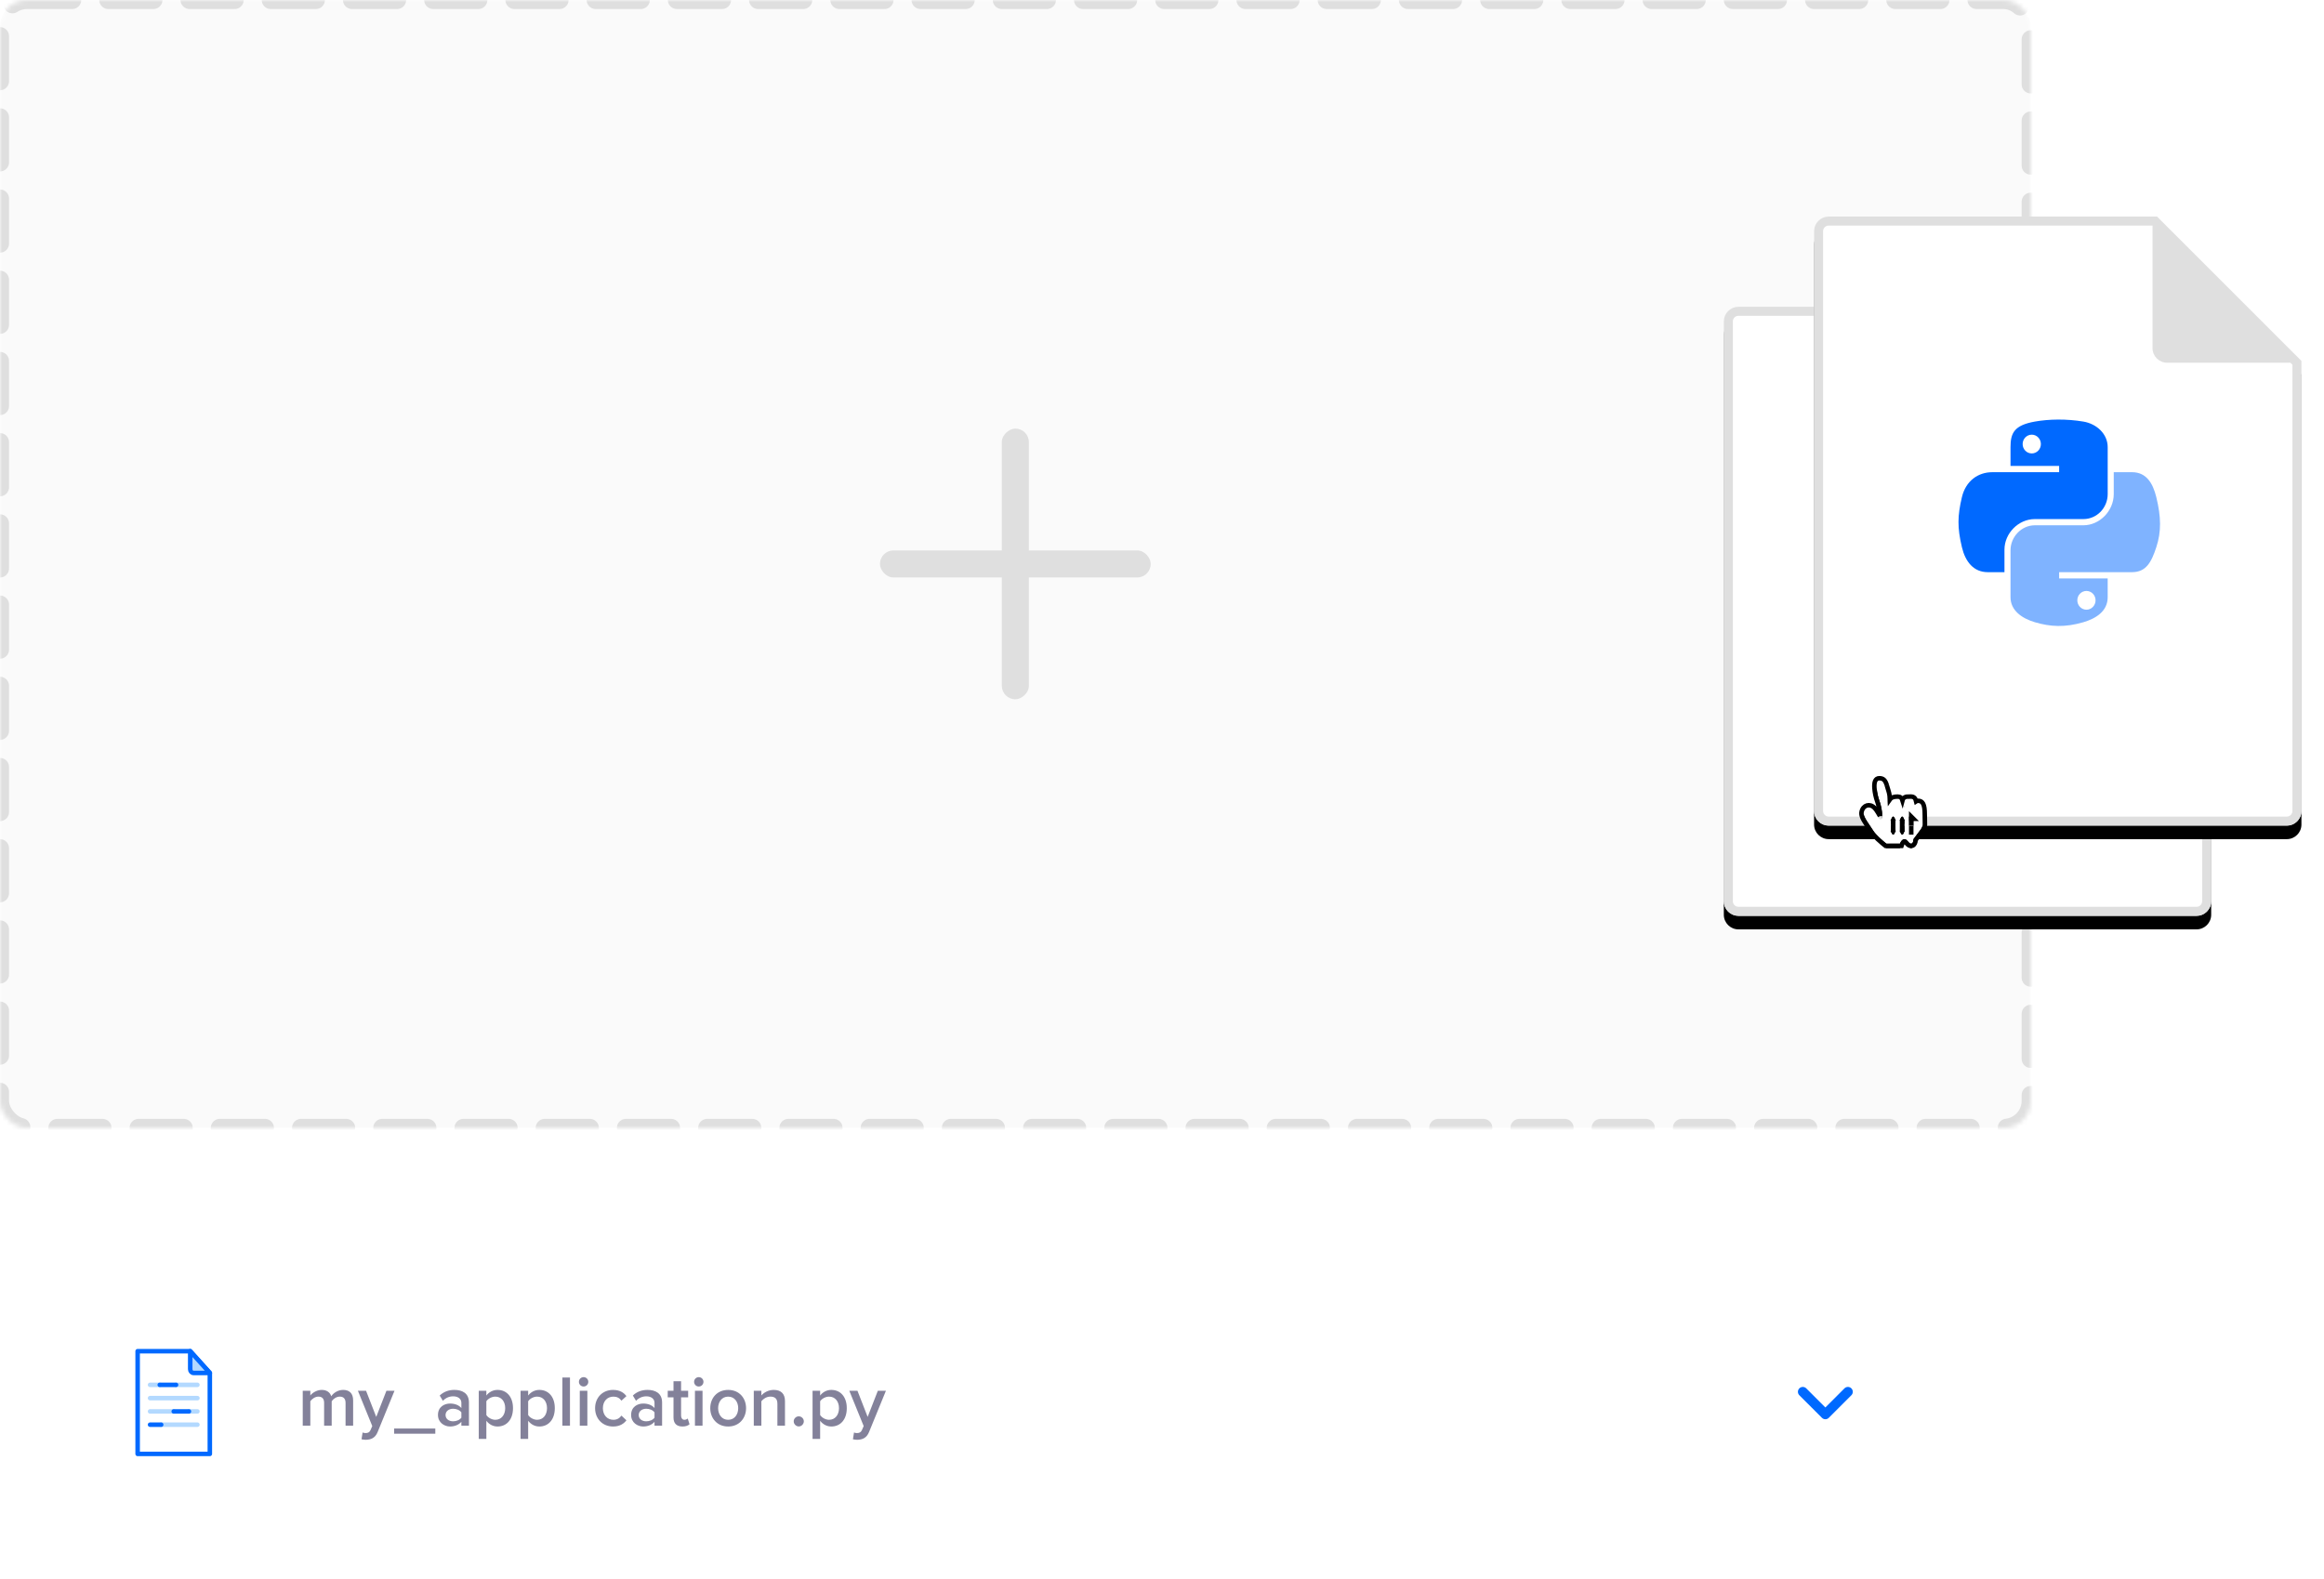 <svg width="515" height="350" viewBox="0 0 515 350" xmlns="http://www.w3.org/2000/svg" xmlns:xlink="http://www.w3.org/1999/xlink"><title>drag&amp;drop</title><defs><rect id="a" width="450" height="250" rx="6"/><mask id="c" x="0" y="0" width="450" height="250" fill="#fff"><use xlink:href="#a"/></mask><rect id="b" y="270" width="450" height="80" rx="6"/><mask id="d" x="0" y="0" width="450" height="80" fill="#fff"><use xlink:href="#b"/></mask><path d="M3.24 0h101.52c1.79 0 3.24 1.45 3.24 3.24v128.52c0 1.79-1.45 3.24-3.24 3.24H3.24C1.45 135 0 133.55 0 131.76V3.24C0 1.45 1.45 0 3.24 0z" id="f"/><filter x="-8.3%" y="-4.4%" width="116.7%" height="113.3%" filterUnits="objectBoundingBox" id="e"><feOffset dy="3" in="SourceAlpha" result="shadowOffsetOuter1"/><feGaussianBlur stdDeviation="2.5" in="shadowOffsetOuter1" result="shadowBlurOuter1"/><feComposite in="shadowBlurOuter1" in2="SourceAlpha" operator="out" result="shadowBlurOuter1"/><feColorMatrix values="0 0 0 0 0 0 0 0 0 0 0 0 0 0 0 0 0 0 0.1 0" in="shadowBlurOuter1"/></filter><path d="M3.24 0H76l32 32v99.76c0 1.79-1.45 3.24-3.24 3.24H3.24C1.45 135 0 133.55 0 131.76V3.24C0 1.45 1.45 0 3.24 0z" id="h"/><filter x="-8.3%" y="-4.4%" width="116.7%" height="113.3%" filterUnits="objectBoundingBox" id="g"><feOffset dy="3" in="SourceAlpha" result="shadowOffsetOuter1"/><feGaussianBlur stdDeviation="2.5" in="shadowOffsetOuter1" result="shadowBlurOuter1"/><feComposite in="shadowBlurOuter1" in2="SourceAlpha" operator="out" result="shadowBlurOuter1"/><feColorMatrix values="0 0 0 0 0 0 0 0 0 0 0 0 0 0 0 0 0 0 0.1 0" in="shadowBlurOuter1"/></filter><path d="M5.03 14s-2.22-1.7-3-3c-.78-1.3-2.26-2.96-2-4 .26-1.04 1.22-1.37 2-.588.78.78 1.307 2.472 1.828 2.212.52-.26.13-2.733-.39-4.164-.52-1.432-1.064-4.46 0-4.46C4.53 0 4.53 1 5.03 2.5s.11 3.5.5 3.5.54-.35.54-1c0-.177.034-.326.105-.45.188-.332.633-.48 1.355-.48.992 0 .5 1.93 1 1.93s.5.04.5-1 .464-.93 1.464-.93S11.01 6 11.53 6s0-1 .5-1 1 .158 1 2.5.28 2.46-.5 3.5l-1.5 2s0 1-.536 1-.813-1-1.464-1c-.65 0-1 1-1 1h-3zm6-2V8h-1v4h1zm-3-1c0 .27.232 1 .5 1 .276 0 .5-.725.5-1V9c0-.27-.232-1-.5-1-.276 0-.5.725-.5 1v2zm-2 0c0 .27.232 1 .5 1 .276 0 .5-.725.5-1V9c0-.27-.232-1-.5-1-.276 0-.5.725-.5 1v2z" id="j"/><filter x="-34.4%" y="-25%" width="168.8%" height="164.3%" filterUnits="objectBoundingBox" id="i"><feMorphology radius="1" operator="dilate" in="SourceAlpha" result="shadowSpreadOuter1"/><feOffset dy="1" in="shadowSpreadOuter1" result="shadowOffsetOuter1"/><feGaussianBlur stdDeviation="1" in="shadowOffsetOuter1" result="shadowBlurOuter1"/><feComposite in="shadowBlurOuter1" in2="SourceAlpha" operator="out" result="shadowBlurOuter1"/><feColorMatrix values="0 0 0 0 0 0 0 0 0 0 0 0 0 0 0 0 0 0 1 0" in="shadowBlurOuter1"/></filter></defs><g fill="none" fill-rule="evenodd"><use stroke="#DFDFDF" mask="url(#c)" stroke-width="4" fill="#FAFAFA" stroke-linecap="round" stroke-dasharray="10,8" xlink:href="#a"/><use stroke="#DFDFDF" mask="url(#d)" stroke-width="4" fill="#FFF" stroke-linecap="round" stroke-dasharray="1" xlink:href="#b"/><polyline stroke="#0069FF" stroke-width="2.161" stroke-linecap="round" stroke-linejoin="round" transform="rotate(90 404.5 311)" points="402 306 407 310.999 402 316"/><path d="M78.256 316v-5.584c0-1.568-.816-2.336-2.224-2.336-1.168 0-2.192.72-2.624 1.408-.256-.832-.96-1.408-2.112-1.408-1.184 0-2.192.768-2.528 1.232v-1.04h-1.68V316h1.68v-5.408c.352-.496 1.04-1.024 1.792-1.024.912 0 1.264.56 1.264 1.392V316h1.68v-5.408c.336-.512 1.04-1.024 1.792-1.024.912 0 1.28.56 1.28 1.392V316h1.68zm1.856 3.024l.24-1.504c.176.08.448.128.64.128.544 0 .896-.16 1.12-.672l.384-.88-3.184-7.824h1.808l2.256 5.792 2.256-5.792h1.792l-3.728 9.12c-.528 1.312-1.44 1.728-2.64 1.744-.24 0-.72-.048-.944-.112zm16.352-1.232h-9.12v-1.152h9.12v1.152zM103.92 316h-1.68v-.848c-.576.672-1.488 1.04-2.512 1.04-1.248 0-2.672-.864-2.672-2.56 0-1.792 1.408-2.528 2.672-2.528 1.056 0 1.936.336 2.512.992v-1.152c0-.896-.752-1.44-1.808-1.44-.864 0-1.632.32-2.288.992l-.704-1.168c.896-.864 2.016-1.248 3.248-1.248 1.728 0 3.232.72 3.232 2.784V316zm-3.52-.96c.72 0 1.44-.272 1.84-.8v-1.184c-.4-.528-1.12-.8-1.84-.8-.944 0-1.664.56-1.664 1.392 0 .848.72 1.392 1.664 1.392zm9.856 1.152c-.976 0-1.84-.448-2.48-1.264v4.016h-1.68v-10.672h1.68v1.056c.576-.768 1.472-1.248 2.48-1.248 2 0 3.424 1.504 3.424 4.048s-1.424 4.064-3.424 4.064zm-.496-1.488c1.328 0 2.192-1.072 2.192-2.576s-.864-2.56-2.192-2.56c-.784 0-1.6.448-1.984 1.024v3.056c.368.576 1.2 1.056 1.984 1.056zm9.76 1.488c-.976 0-1.84-.448-2.48-1.264v4.016h-1.68v-10.672h1.68v1.056c.576-.768 1.472-1.248 2.48-1.248 2 0 3.424 1.504 3.424 4.048s-1.424 4.064-3.424 4.064zm-.496-1.488c1.328 0 2.192-1.072 2.192-2.576s-.864-2.56-2.192-2.56c-.784 0-1.6.448-1.984 1.024v3.056c.368.576 1.2 1.056 1.984 1.056zm7.28 1.296v-10.672h-1.68V316h1.68zm3.024-8.672c.576 0 1.04-.464 1.04-1.04 0-.576-.464-1.04-1.04-1.04-.576 0-1.04.464-1.04 1.04 0 .576.464 1.04 1.04 1.04zm.832 8.672v-7.728h-1.68V316h1.68zm5.696.192c1.52 0 2.416-.656 2.96-1.376l-1.104-1.04c-.432.608-1.024.928-1.776.928-1.392 0-2.336-1.072-2.336-2.576s.944-2.56 2.336-2.56c.752 0 1.344.288 1.776.896l1.104-1.008c-.544-.736-1.44-1.376-2.96-1.376-2.336 0-3.984 1.712-3.984 4.048 0 2.336 1.648 4.064 3.984 4.064zM146.72 316h-1.68v-.848c-.576.672-1.488 1.04-2.512 1.04-1.248 0-2.672-.864-2.672-2.56 0-1.792 1.408-2.528 2.672-2.528 1.056 0 1.936.336 2.512.992v-1.152c0-.896-.752-1.44-1.808-1.44-.864 0-1.632.32-2.288.992l-.704-1.168c.896-.864 2.016-1.248 3.248-1.248 1.728 0 3.232.72 3.232 2.784V316zm-3.52-.96c.72 0 1.44-.272 1.84-.8v-1.184c-.4-.528-1.12-.8-1.84-.8-.944 0-1.664.56-1.664 1.392 0 .848.72 1.392 1.664 1.392zm8.032 1.152c.768 0 1.264-.224 1.568-.496l-.4-1.28c-.128.144-.416.288-.736.288-.48 0-.736-.4-.736-.928v-4.048h1.568v-1.456h-1.568v-2.112h-1.68v2.112h-1.28v1.456h1.28v4.464c0 1.296.672 2 1.984 2zm3.616-8.864c.576 0 1.04-.464 1.04-1.04 0-.576-.464-1.04-1.04-1.04-.576 0-1.04.464-1.04 1.04 0 .576.464 1.04 1.04 1.04zm.832 8.672v-7.728H154V316h1.68zm5.68.192c-2.464 0-3.968-1.856-3.968-4.064 0-2.224 1.504-4.048 3.968-4.048s3.968 1.824 3.968 4.048c0 2.208-1.504 4.064-3.968 4.064zm0-1.488c1.44 0 2.224-1.2 2.224-2.576 0-1.36-.784-2.56-2.224-2.56-1.424 0-2.224 1.2-2.224 2.56 0 1.376.8 2.576 2.224 2.576zM173.952 316v-5.44c0-1.584-.832-2.48-2.496-2.48-1.216 0-2.224.624-2.736 1.232v-1.04h-1.68V316h1.68v-5.408c.4-.512 1.136-1.024 1.984-1.024.944 0 1.568.384 1.568 1.6V316h1.68zm3.056.176c.608 0 1.12-.528 1.12-1.136 0-.592-.512-1.104-1.12-1.104-.608 0-1.12.512-1.12 1.104 0 .608.512 1.136 1.12 1.136zm7.216.016c-.976 0-1.84-.448-2.48-1.264v4.016h-1.68v-10.672h1.68v1.056c.576-.768 1.472-1.248 2.48-1.248 2 0 3.424 1.504 3.424 4.048s-1.424 4.064-3.424 4.064zm-.496-1.488c1.328 0 2.192-1.072 2.192-2.576s-.864-2.56-2.192-2.56c-.784 0-1.6.448-1.984 1.024v3.056c.368.576 1.2 1.056 1.984 1.056zm5.28 4.32c.224.064.704.112.944.112 1.2-.016 2.112-.432 2.64-1.744l3.728-9.12h-1.792l-2.256 5.792-2.256-5.792h-1.808l3.184 7.824-.384.88c-.224.512-.576.672-1.12.672-.192 0-.464-.048-.64-.128l-.24 1.504z" fill-opacity=".5" fill="#080437"/><g transform="translate(30 298)"><polygon fill="#FFF" points="0.5 1.5 0.5 24.266 16.5 24.266 16.5 6.321 12.147 1.5"/><g transform="translate(0 .766)"><polygon stroke="#0069FF" stroke-linecap="round" stroke-linejoin="round" points="16.5 23.5 0.5 23.5 0.5 0.734 12.147 0.734 16.5 5.556"/><path d="M12.9 5.556h3.6L12.15.734v3.99c0 .46.336.832.75.832" fill="#B3D9FF"/><path d="M12.9 5.556h3.6L12.15.734v3.99c0 .46.336.832.75.832z" stroke="#0069FF" stroke-linecap="round" stroke-linejoin="round"/><path d="M9.014 8.194h4.733M3.253 8.194H5.4M3.253 11.137h10.494M11.867 14.08h1.88M3.253 14.08H8.5M5.72 17.023h8.027" stroke="#B3D9FF" stroke-linecap="round"/><path d="M5.402 8.194h3.612M8.5 14.08h3.367M3.253 17.023H5.72" stroke="#0069FF" stroke-linecap="round" stroke-linejoin="round"/></g></g><g transform="translate(382 68)"><use fill="#000" filter="url(#e)" xlink:href="#f"/><use fill="#FFF" xlink:href="#f"/><path stroke="#DFDFDF" stroke-width="2" d="M3.24 1C2.003 1 1 2.003 1 3.24v128.52c0 1.237 1.003 2.24 2.24 2.24h101.52c1.237 0 2.24-1.003 2.24-2.24V3.24c0-1.237-1.003-2.24-2.24-2.24H3.24z"/></g><g transform="translate(402 48)"><use fill="#000" filter="url(#g)" xlink:href="#h"/><use fill="#FFF" xlink:href="#h"/><path stroke="#DFDFDF" stroke-width="2" d="M107 32.414L75.586 1H3.24C2.003 1 1 2.003 1 3.24v128.52c0 1.237 1.003 2.24 2.24 2.24h101.52c1.237 0 2.24-1.003 2.24-2.24V32.414z"/></g><path d="M477 48l32.4 32.4h-29.16c-1.79 0-3.24-1.45-3.24-3.24V48z" fill="#DFDFDF"/><g><path d="M456.066 93c-1.842.01-3.6.168-5.148.446-4.56.816-5.387 2.524-5.387 5.673v4.16h10.774v1.386H441.49c-3.13 0-5.872 1.906-6.73 5.533-.99 4.157-1.033 6.75 0 11.092.766 3.232 2.595 5.534 5.726 5.534h3.704v-4.987c0-3.603 3.076-6.78 6.73-6.78h10.76c2.995 0 5.386-2.5 5.386-5.547V99.12c0-2.96-2.462-5.18-5.386-5.674-1.85-.313-3.77-.454-5.612-.446zm-5.826 3.346c1.112 0 2.02.936 2.02 2.086 0 1.147-.908 2.074-2.02 2.074-1.117 0-2.022-.927-2.022-2.074 0-1.15.905-2.086 2.022-2.086z" fill="#0069FF" fill-rule="nonzero"/><path d="M468.408 104.666v4.847c0 3.757-3.144 6.92-6.73 6.92h-10.76c-2.948 0-5.387 2.556-5.387 5.546v10.393c0 2.958 2.54 4.697 5.388 5.546 3.41 1.015 6.68 1.2 10.76 0 2.712-.797 5.386-2.398 5.386-5.547v-4.16h-10.76v-1.387h16.147c3.132 0 4.3-2.212 5.387-5.534 1.125-3.42 1.077-6.707 0-11.093-.773-3.158-2.25-5.534-5.386-5.534h-4.042zm-6.052 26.32c1.117 0 2.022.927 2.022 2.074 0 1.15-.905 2.086-2.022 2.086-1.113 0-2.02-.936-2.02-2.086 0-1.147.907-2.074 2.02-2.074z" fill-opacity=".5" fill="#0069FF" fill-rule="nonzero"/><g transform="translate(413 173)"><use fill="#000" filter="url(#i)" xlink:href="#j"/><use fill="#FFF" xlink:href="#j"/><path stroke="#000" d="M3.606 7.87c-.003-.205-.01-.497-.05-.83-.093-.79-.31-1.728-.56-2.41-.3-.824-.555-1.98-.62-2.9C2.277.39 2.54-.5 3.465-.5c.928 0 1.334.486 1.666 1.586-.03-.1.266.937.373 1.256.104.314.178.657.228 1.033.036.28.057.515.07.828.316-.45.893-.634 1.727-.634.59 0 .9.303 1.064.837.078-.3.23-.52.483-.666.283-.162.49-.18 1.172-.172h.244c.664 0 .975.384 1.13 1.05.112-.076.25-.118.406-.118 1.06 0 1.5.782 1.5 3 0 .413.008.76.025 1.188.044 1.162.04 1.31-.106 1.722-.1.275-.255.537-.52.89l-1.407 1.876c-.01.135-.033.292-.077.454-.135.505-.43.87-.952.87-.38 0-.63-.177-.946-.534l-.12-.138c-.22-.254-.32-.328-.398-.328-.08 0-.202.09-.33.28-.098.146-.167.297-.198.385l-.117.335H4.86l-.134-.103c-.107-.082-.29-.228-.526-.423-.39-.324-.783-.67-1.15-1.02-.307-.295-.584-.582-.823-.857-.257-.297-.468-.577-.625-.84-.173-.288-.26-.415-.77-1.157l-.236-.346C-.29 8.437-.646 7.644-.454 6.88-.1 5.45 1.333 5.007 2.383 6.057c.253.253.474.566.75 1.026.064.105.275.466.316.534.06.1.11.18.156.25zM10.53 8l.5.5h-.5V10 8.25v.25zm-2 3c0 .067.046.256.11.407.032.074.064.13.086.158-.023-.028-.08-.065-.196-.065-.11 0-.168.037-.19.064.02-.026.052-.08.083-.154.063-.15.107-.338.107-.41V9c0-.067-.046-.256-.11-.407-.03-.074-.063-.13-.085-.158.022.028.08.065.195.065.11 0 .168-.037.19-.064-.02.026-.052.08-.082.154-.063.15-.108.338-.108.41v2zm-2 0V9c0-.072.045-.26.108-.41.03-.073.06-.128.083-.154-.022.027-.08.064-.19.064-.114 0-.173-.037-.195-.065.022.027.054.084.085.158.064.15.11.34.11.407v2c0 .072-.044.26-.107.41-.03.073-.062.128-.083.154.022-.027.08-.064.19-.064.115 0 .173.037.196.065-.022-.027-.054-.084-.086-.158-.064-.15-.11-.34-.11-.407z"/></g></g><g transform="translate(195 95)" fill="#DFDFDF"><rect y="27" width="60" height="6" rx="3"/><rect transform="rotate(-90 30 30)" y="27" width="60" height="6" rx="3"/></g></g></svg>
